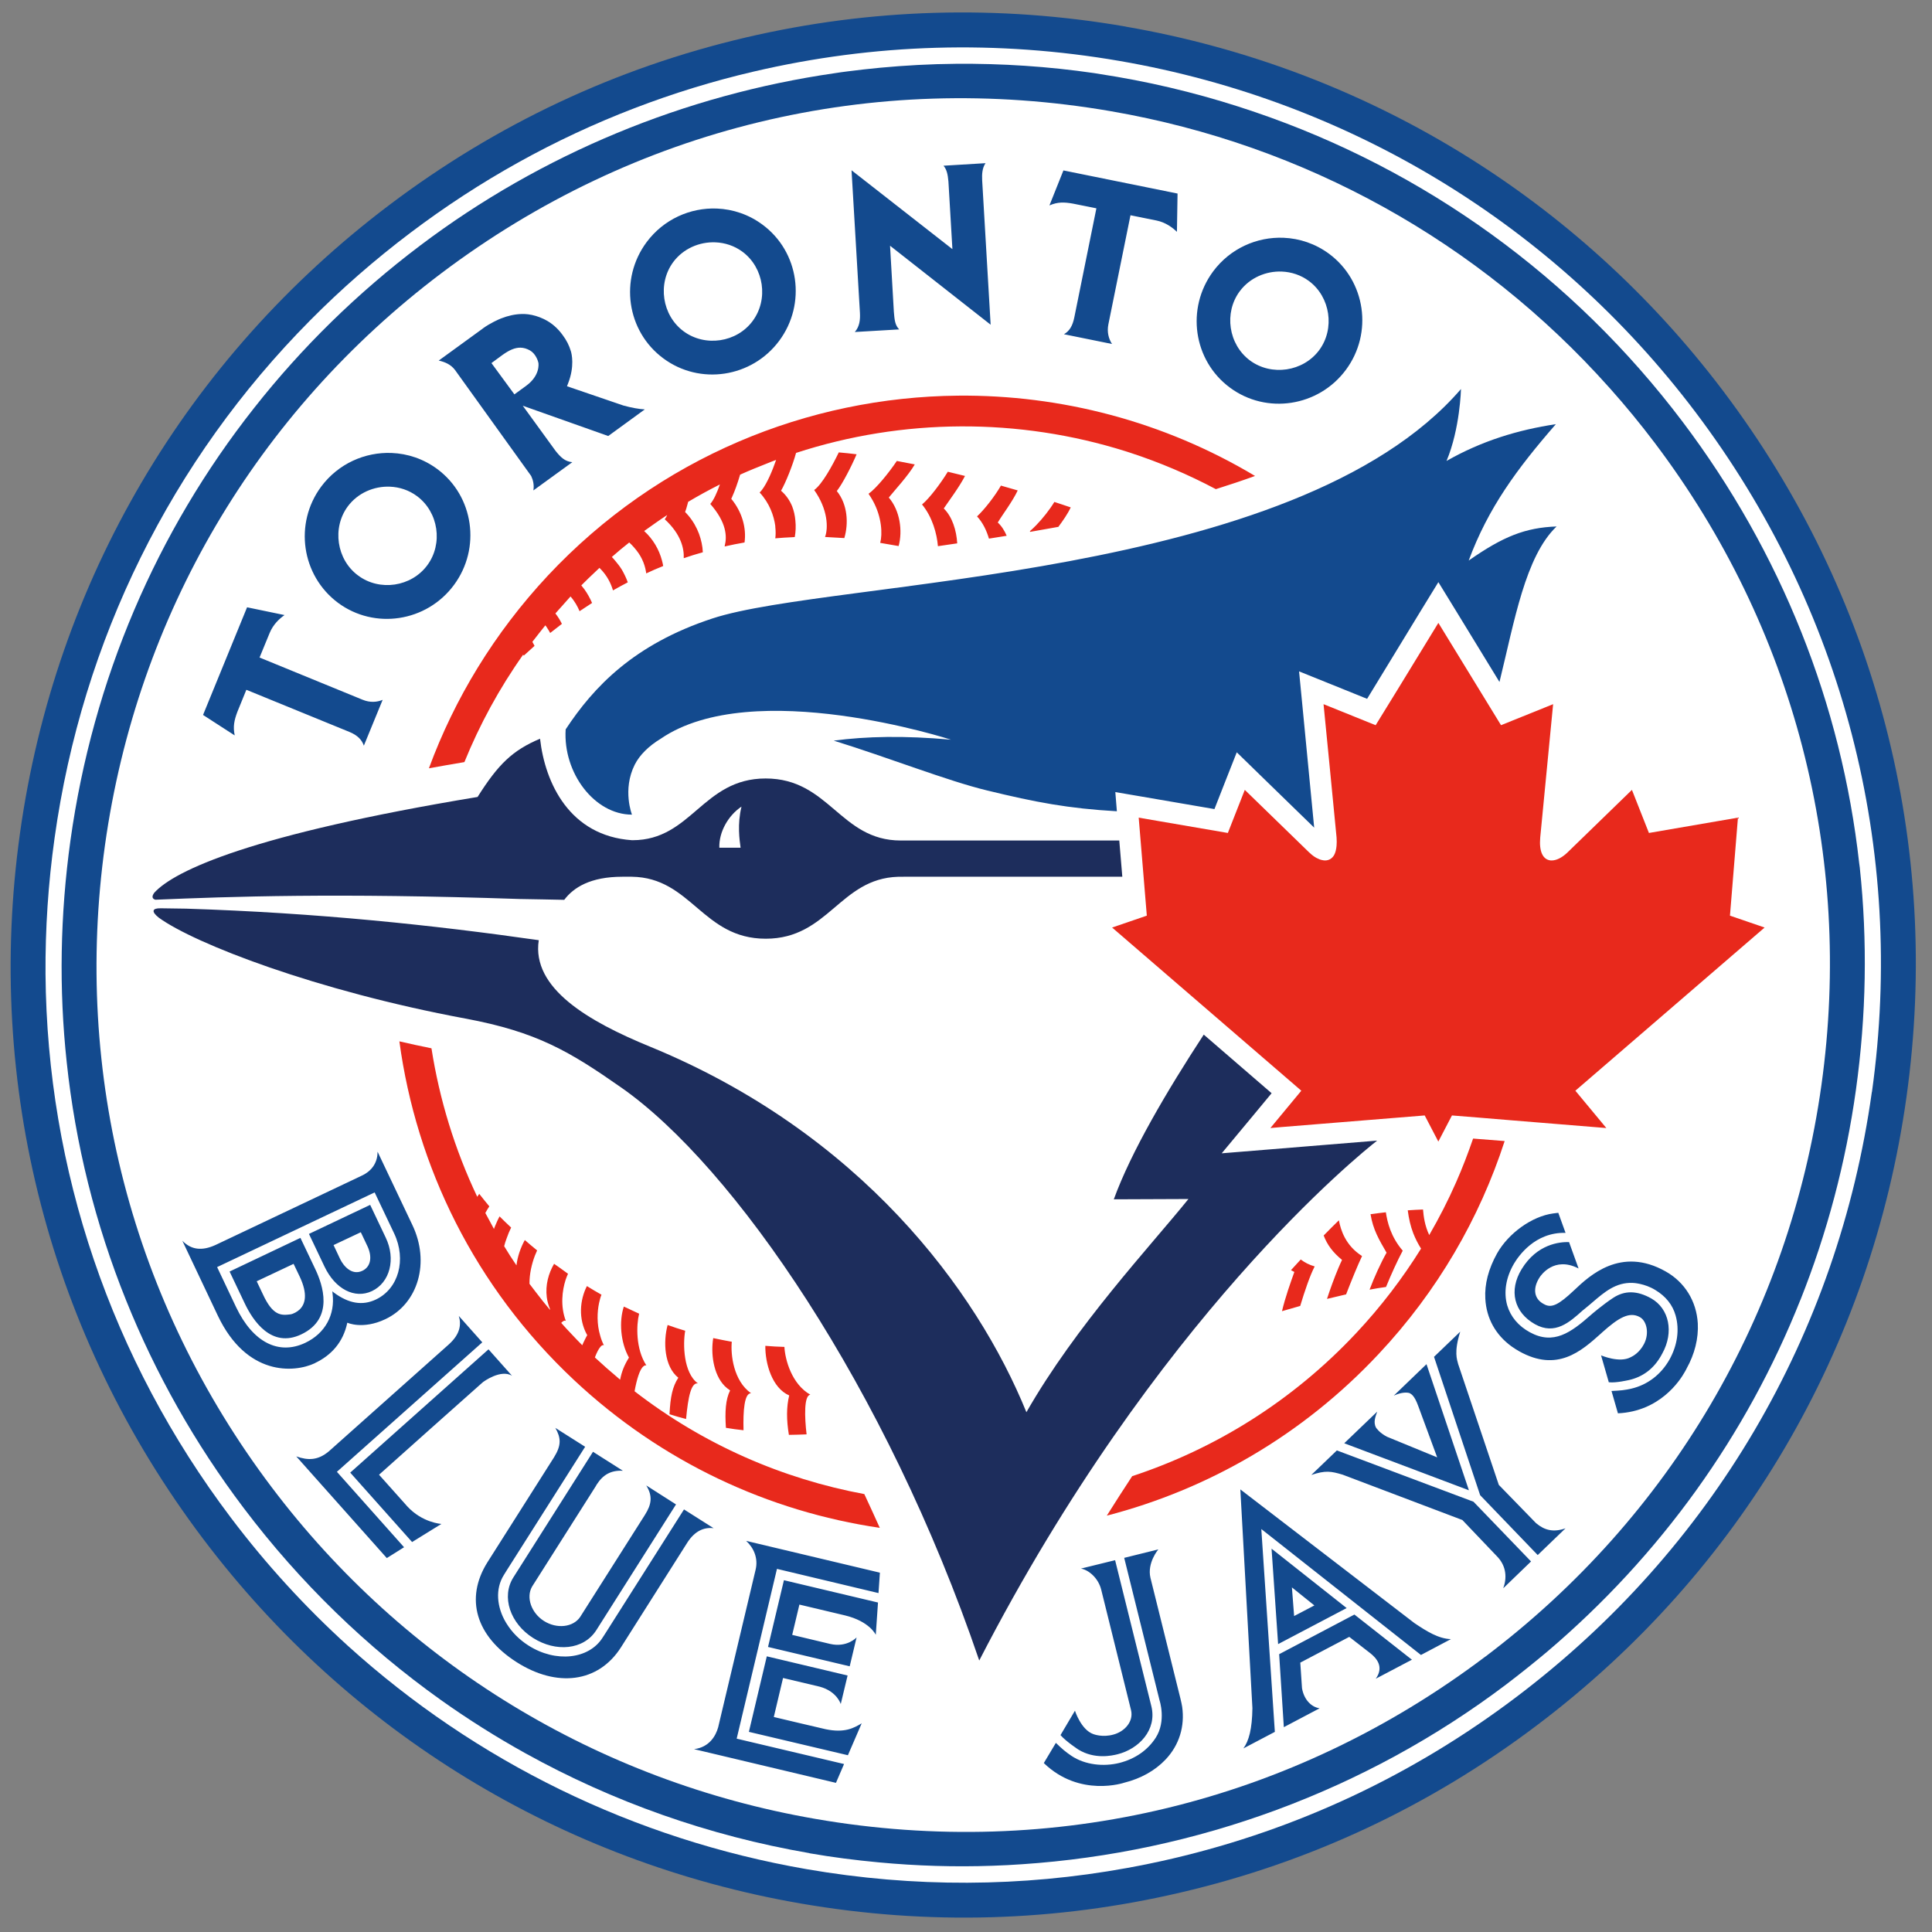 <svg width="198" height="198" viewBox="0 0 198 198" fill="none" xmlns="http://www.w3.org/2000/svg">
<rect x="0" y="0" width="198" height="198" fill="#808080" stroke="none"/>
<path d="M115.375 2.723C102.348 0.472 89.239 0.846 76.425 3.843C63.16 6.947 50.879 12.718 39.913 20.998C19.107 36.706 5.656 59.571 2.048 85.395C-1.563 111.215 5.108 136.897 20.814 157.705C35.798 177.564 57.551 190.84 82.061 195.079C95.091 197.33 108.188 196.954 121.002 193.951C134.274 190.861 146.561 185.091 157.517 176.811C178.325 161.111 191.778 138.241 195.387 112.411C198.995 86.591 192.321 60.911 176.621 40.101C161.632 20.241 139.879 6.971 115.374 2.731" fill="#134A8E"/>
<path d="M191.835 111.913C188.359 136.788 175.406 158.823 155.363 173.945C144.792 181.927 132.955 187.482 120.175 190.473C118.632 190.833 117.083 191.154 115.535 191.435C104.679 193.416 93.644 193.456 82.667 191.56C64.962 188.49 48.754 180.533 35.658 168.676C31.298 164.718 27.281 160.337 23.672 155.555C11.372 139.272 4.829 119.878 4.665 99.837C4.635 95.208 4.938 90.553 5.593 85.892C8.429 65.569 17.59 47.147 31.789 32.829C34.965 29.623 38.401 26.62 42.063 23.854C49.171 18.483 56.856 14.223 65.016 11.09C68.983 9.569 73.064 8.308 77.243 7.335C89.597 4.446 102.217 4.083 114.765 6.252C138.374 10.331 159.324 23.112 173.768 42.248C188.896 62.295 195.322 87.029 191.845 111.914" fill="white"/>
<path d="M184.519 133.213C187.241 126.37 189.164 119.158 190.206 111.682C191.268 104.047 191.396 96.433 190.604 88.962V88.941C190.58 88.791 190.558 88.632 190.539 88.471C188.722 72.194 182.567 56.649 172.448 43.235C161.221 28.367 145.989 17.398 128.629 11.49C124.054 9.925 119.326 8.708 114.48 7.874C113.7 7.741 112.916 7.613 112.129 7.492C107.416 6.806 102.665 6.497 97.951 6.539C95.36 6.56 92.775 6.702 90.193 6.942C89.088 7.047 87.97 7.174 86.877 7.314C86.425 7.373 85.965 7.431 85.512 7.506C70.225 9.718 55.553 15.733 43.055 25.167C36.613 30.031 30.92 35.617 26.053 41.797C16.029 54.492 9.521 69.672 7.222 86.118C6.158 93.755 6.03 101.379 6.837 108.859C7.726 117.247 9.776 125.456 12.926 133.272C15.944 140.771 19.971 147.929 24.977 154.553C30.745 162.193 37.565 168.796 45.187 174.226C47.966 176.201 50.861 178.028 53.841 179.681C62.81 184.656 72.622 188.136 82.953 189.918V189.929C85.303 190.338 87.664 190.641 90.03 190.861C93.93 191.229 97.841 191.348 101.728 191.21C102.737 191.176 103.735 191.128 104.746 191.055C122.58 189.866 139.929 183.537 154.365 172.627C155.793 171.54 157.193 170.42 158.558 169.275C170.155 159.433 178.996 147.102 184.514 133.212" fill="#134A8E"/>
<path d="M152.212 169.783C132.403 184.739 108.021 190.646 83.555 186.407C61.267 182.553 41.468 170.479 27.835 152.409C13.541 133.474 7.484 110.107 10.758 86.618C14.046 63.12 26.279 42.316 45.208 28.02C65.016 13.074 89.409 7.164 113.873 11.402C133.732 14.834 151.598 24.786 164.898 39.694C164.952 39.751 164.983 39.784 165.012 39.819C166.605 41.604 168.133 43.467 169.592 45.398C183.888 64.325 189.951 87.704 186.67 111.192C183.384 134.688 171.148 155.492 152.22 169.783" fill="white"/>
<path d="M55.346 75.707C52.523 76.902 51.07 78.309 48.945 81.676C25.813 85.504 17.892 89.2 15.804 91.499C15.503 91.918 15.634 92.123 15.923 92.208C23.614 91.885 34.389 91.497 53.251 92.133C54.81 92.154 56.332 92.192 57.825 92.219C58.776 90.962 60.492 89.852 63.781 89.852H64.112H64.745C70.858 89.931 71.984 96.204 78.474 96.204C84.9 96.204 86.066 90.04 92.04 89.856C92.246 89.856 92.446 89.852 92.634 89.852H115.019L114.709 86.139H92.312C86.094 86.139 84.994 79.782 78.465 79.782C72.005 79.782 70.881 86.108 64.824 86.108H64.763C58.386 85.665 55.863 80.272 55.346 75.707ZM16.421 93.087C15.648 93.076 15.438 93.392 16.288 94.057C19.962 96.721 32.416 101.542 47.7 104.387C55.049 105.756 58.4 107.774 63.675 111.461C75.157 119.488 90.81 142.151 100.357 170.176C118.461 135.016 139.493 118.183 141.136 116.895L130.372 117.776L125.206 118.196L128.522 114.21L130.321 112.038L123.366 106.032C119.585 111.813 115.901 118.077 114.149 122.911L121.797 122.88C117.869 127.752 110.294 135.802 105.19 144.73C100.1 132.21 88.162 116.11 66.602 107.26C60.357 104.7 54.456 101.3 55.215 96.355C44.388 94.808 32.518 93.55 19.081 93.123C18.115 93.106 17.223 93.088 16.419 93.084L16.421 93.087Z" fill="#1D2D5C"/>
<path d="M75.992 82.663C74.644 83.568 73.667 85.251 73.721 86.879H75.898C75.793 86.078 75.547 84.499 75.992 82.663Z" fill="white"/>
<path d="M101.001 16.723L96.695 16.983C97.025 17.368 97.132 17.852 97.199 18.6L97.607 25.532L87.269 17.451L88.13 32.062C88.163 32.747 88.111 33.448 87.605 34.025L92.152 33.76C91.717 33.307 91.676 32.794 91.601 31.89V31.861L91.216 25.183L101.525 33.277L100.656 18.465C100.627 17.873 100.656 17.227 101.001 16.723ZM108.984 17.467L107.55 21.053C108.4 20.687 109.055 20.708 109.958 20.867L112.363 21.35L110.101 32.524C109.927 33.381 109.618 33.921 109.039 34.254L113.966 35.254C113.623 34.733 113.43 34.029 113.593 33.231L115.857 22.061L118.521 22.598C119.468 22.792 120.162 23.323 120.617 23.758L120.681 19.836L108.984 17.467ZM73.476 21.373C70.752 21.262 68.016 22.466 66.265 24.82C63.456 28.605 64.22 33.943 67.976 36.724C71.725 39.509 77.055 38.703 79.861 34.92C82.664 31.137 81.9 25.802 78.15 23.027C76.741 21.979 75.11 21.44 73.476 21.373ZM131.544 24.368C128.819 24.257 126.08 25.457 124.325 27.817C121.524 31.602 122.289 36.94 126.04 39.719C129.786 42.505 135.127 41.69 137.931 37.905C140.732 34.135 139.961 28.798 136.218 26.016C134.809 24.973 133.179 24.435 131.544 24.368ZM73.312 24.835C74.293 24.873 75.267 25.189 76.095 25.802C78.3 27.443 78.774 30.687 77.14 32.89C75.508 35.106 72.253 35.586 70.048 33.944C67.847 32.309 67.364 29.063 68.997 26.855C70.024 25.477 71.677 24.771 73.312 24.835ZM131.364 27.831C132.343 27.87 133.316 28.185 134.143 28.798C136.346 30.43 136.829 33.686 135.194 35.888C133.555 38.091 130.309 38.574 128.098 36.94C125.895 35.297 125.418 32.05 127.053 29.851C128.08 28.47 129.732 27.766 131.364 27.831ZM53.46 32.181C52.789 32.197 52.074 32.351 51.354 32.634C51.163 32.705 50.229 33.115 49.495 33.652L49.442 33.697L44.962 36.953C45.533 37.083 46.185 37.314 46.641 37.929V37.931L54.436 48.779C54.63 49.188 54.757 49.7 54.663 50.261L58.653 47.367C57.884 47.298 57.454 46.846 56.954 46.232L53.577 41.582L62.335 44.685L66.081 41.957C65.467 41.924 64.719 41.787 63.883 41.558L58.108 39.584L58.217 39.301C58.913 37.527 58.58 36.232 58.505 35.992C58.333 35.411 58.054 34.857 57.669 34.347C57.163 33.642 56.541 33.101 55.834 32.748L55.732 32.695C55.165 32.43 54.659 32.281 54.113 32.21C53.901 32.185 53.682 32.175 53.459 32.181L53.46 32.181ZM53.333 35.63C53.663 35.634 53.983 35.729 54.309 35.911C54.9 36.241 55.144 36.993 55.177 37.179C55.2 37.309 55.346 38.497 53.927 39.536L52.718 40.417L50.366 37.21L51.495 36.378C52.2 35.87 52.782 35.624 53.333 35.63ZM149.729 39.867C132.723 59.594 85.299 59.349 73.022 63.38C64.961 66.023 60.826 70.411 57.971 74.751C57.689 79.221 60.935 83.488 64.768 83.488C64.768 83.488 63.762 80.951 65.047 78.373C65.551 77.377 66.476 76.46 67.713 75.709C77.178 69.222 97.457 75.806 97.457 75.806C92.685 75.375 88.761 75.461 85.447 75.904C91.065 77.643 97.072 80.02 101.142 81.005C106.16 82.227 109.477 82.855 114.462 83.142L114.304 81.177L117.07 81.648L124.462 82.918L125.548 80.146L126.749 77.099L129.095 79.384C129.147 79.434 132.781 82.97 134.683 84.82C134.349 81.338 133.491 72.476 133.482 72.381L133.134 68.805L136.466 70.148L140.107 71.619L145.552 62.691L147.411 59.66L149.271 62.691L153.673 69.891C155.211 63.644 156.313 57.029 159.525 53.955C156.303 54.074 154.039 54.987 150.519 57.447C152.515 52.053 155.464 48.049 159.452 43.47C155.575 44.059 151.879 45.17 148.247 47.239C149.634 43.943 149.728 39.866 149.728 39.866L149.729 39.867ZM40.139 46.422C37.413 46.312 34.67 47.513 32.914 49.873C30.115 53.654 30.892 58.979 34.637 61.775C38.388 64.557 43.715 63.739 46.518 59.96C49.321 56.177 48.558 50.846 44.813 48.069C43.405 47.026 41.775 46.487 40.139 46.422ZM39.959 49.877C40.939 49.915 41.91 50.231 42.735 50.845C44.949 52.487 45.421 55.73 43.789 57.931C42.154 60.144 38.903 60.629 36.701 58.98C34.494 57.354 34.013 54.099 35.645 51.894C36.672 50.518 38.326 49.812 39.959 49.877ZM25.321 62.238L20.809 73.271L24.055 75.369C23.863 74.462 24.003 73.821 24.325 72.957L25.247 70.693L35.804 75.009C36.657 75.356 37.087 75.831 37.29 76.419L39.216 71.724C38.637 71.968 37.914 72.023 37.159 71.712L26.6 67.386L27.635 64.871C27.998 63.981 28.654 63.391 29.161 63.035L25.321 62.238ZM38.696 118.033C38.696 119.022 38.236 119.971 36.999 120.523L22.087 127.591C20.691 128.228 19.588 128.088 18.686 127.156L22.327 134.843C25.268 141.019 30.116 140.721 32.282 139.701V139.691C33.95 138.904 35.171 137.563 35.593 135.556C35.593 135.556 37.171 136.293 39.483 135.2H39.493V135.196C42.875 133.588 44.09 129.346 42.251 125.521L38.696 118.033ZM38.395 122.203L40.397 126.413C41.671 129.109 40.844 132.077 38.526 133.179C37.15 133.835 35.742 133.599 34.22 132.472L34.056 132.339L34.079 132.544C34.369 134.724 33.328 136.65 31.288 137.618C28.554 138.917 25.907 137.553 24.194 133.958L22.251 129.857L38.395 122.203ZM37.937 123.48L31.663 126.457L33.251 129.794C34.35 132.115 36.356 133.148 38.116 132.318C39.967 131.442 40.587 129.023 39.524 126.822L37.937 123.48ZM159.686 124.296L159.175 124.359C157.014 124.648 154.604 126.37 153.427 128.453C152.545 130.04 152.135 131.602 152.222 133.095C152.331 135.103 153.266 136.799 154.931 138.001C155.165 138.163 155.412 138.327 155.681 138.478C159.59 140.677 162.063 138.464 164.05 136.685L164.21 136.537C165.83 135.091 166.973 134.368 168.067 134.988C168.742 135.362 169.064 136.616 168.489 137.732C168.016 138.646 167.325 138.999 167.108 139.099C165.964 139.709 164.137 138.917 164.114 138.917L164.081 138.894L164.878 141.662H164.911C165.638 141.742 166.886 141.441 166.903 141.441H166.911C168.365 141.119 169.492 140.269 170.253 138.906C170.286 138.852 170.31 138.798 170.331 138.759L170.37 138.691C171.557 136.534 171.074 134.122 169.232 133.072C167.782 132.253 166.506 132.231 165.316 133.017C164.294 133.686 163.046 134.748 163.036 134.767C160.981 136.575 159.216 137.865 156.784 136.535C155.615 135.898 154.809 134.942 154.464 133.773C154.09 132.44 154.325 130.926 155.165 129.497C155.614 128.742 157.298 126.274 160.425 126.349H160.444L159.706 124.306V124.296L159.686 124.296ZM36.977 126.285L37.654 127.712C38.16 128.784 38.023 129.818 37.137 130.238C36.042 130.754 35.193 129.723 34.859 129.035L34.184 127.601L36.977 126.285ZM30.789 126.863L23.529 130.312L25.066 133.544C25.923 135.362 27.822 138.207 30.875 136.753C34.313 135.125 33.036 131.6 32.328 130.099L30.789 126.863ZM160.779 127.293C159.847 127.272 157.525 127.483 155.947 130.064C154.601 132.264 155.165 134.499 157.31 135.711C159.352 136.857 160.858 135.507 162.191 134.308L162.263 134.252L162.865 133.756C162.982 133.66 163.09 133.564 163.201 133.469C164.434 132.414 165.592 131.417 167.303 131.476C167.431 131.476 168.568 131.545 169.633 132.199C170.716 132.847 171.423 133.735 171.724 134.818C172.135 136.27 171.909 137.871 171.096 139.334C170.223 140.872 168.844 141.923 167.205 142.31C166.505 142.471 166.1 142.51 165.174 142.553H165.154L165.812 144.842H165.832C170.087 144.638 172.156 141.525 172.682 140.57C172.791 140.386 172.844 140.265 172.844 140.265C173.684 138.764 174.078 137.159 173.998 135.625C173.864 133.351 172.663 131.401 170.697 130.299C166.107 127.71 162.889 130.75 161.342 132.213L161.275 132.275C159.768 133.694 159.053 134.048 158.342 133.711C158.183 133.636 158.097 133.577 157.976 133.498C157.196 132.948 157.104 131.963 157.785 130.91C157.931 130.682 159.276 128.74 161.738 129.978L161.779 129.998L160.803 127.293L160.779 127.293ZM30.089 129.525L30.724 130.851C31.562 132.638 31.283 133.647 30.712 134.199C30.49 134.412 30.069 134.67 29.735 134.705C28.834 134.812 27.97 134.878 26.942 132.644L26.308 131.31L30.089 129.525ZM47.021 134.865C47.301 135.774 47.126 136.739 46.052 137.73C46.052 137.734 46.012 137.774 45.931 137.84C45.904 137.87 34.979 147.605 33.701 148.74C32.583 149.673 31.585 149.687 30.361 149.257L39.642 159.679L41.41 158.568L34.527 150.837L49.427 137.569L47.021 134.865ZM149.651 136.476L146.965 139.054L151.692 153.234L157.588 159.365L157.608 159.354L160.44 156.629C159.217 157.058 158.305 156.842 157.434 156.109H157.43L153.604 152.176L149.436 139.787C149.327 139.334 148.988 138.578 149.651 136.476ZM50.061 138.289L35.893 150.92L42.233 158.035L45.237 156.178C45.237 156.178 43.282 156.075 41.706 154.344L41.639 154.265C41.639 154.265 39.889 152.3 38.846 151.137C40.263 149.867 48.118 142.855 49.424 141.707C49.428 141.707 49.428 141.707 49.438 141.697C49.463 141.678 49.491 141.651 49.526 141.623C49.526 141.623 51.321 140.288 52.475 140.996L50.08 138.304L50.061 138.289ZM146.194 139.806L142.842 143.031C143.692 142.644 144.216 142.702 144.452 142.769C144.622 142.867 144.948 142.986 145.354 144.113L147.288 149.355L142.153 147.248C141.353 146.839 141.026 146.318 141.026 146.318C140.706 145.747 140.984 145.134 141.141 144.672L137.836 147.842L137.768 147.914L150.541 152.73L146.194 139.806ZM56.915 146.338C57.496 147.367 57.549 148.109 56.776 149.355C56.767 149.357 49.944 160.125 49.944 160.125C47.636 163.822 48.762 167.673 52.942 170.342C57.036 172.956 61.308 172.492 63.649 168.811L70.47 158.045C71.214 156.916 72.129 156.496 73.134 156.615L70.099 154.693L62.063 167.359C61.95 167.532 61.757 167.832 61.757 167.832C60.353 170.058 56.949 170.416 54.167 168.645C53.206 168.037 52.448 167.254 51.921 166.397C51.9 166.364 51.876 166.341 51.862 166.305C50.9 164.704 50.74 162.835 51.639 161.41C51.639 161.41 51.702 161.302 51.931 160.939L59.968 148.271L56.915 146.338ZM137.009 148.646L134.388 151.16C135.849 150.675 136.397 150.774 137.601 151.131L149.869 155.777L153.365 159.445C154.46 160.526 154.415 161.818 154.06 162.773L156.908 160.025L151.011 153.904L137.009 148.646ZM60.773 148.785L52.617 161.652C51.351 163.642 52.285 166.379 54.629 167.863C56.968 169.345 59.805 169.095 61.105 167.08L69.281 154.18L66.23 152.234C66.907 153.331 66.778 154.178 66.089 155.262C66.089 155.262 61.75 162.106 59.451 165.723C58.73 166.773 57.067 166.961 55.746 166.125C54.436 165.295 53.896 163.694 54.531 162.598C55.269 161.428 61.008 152.375 61.039 152.34C61.115 152.205 61.156 152.138 61.156 152.138C61.792 151.149 62.597 150.665 63.836 150.73L60.773 148.785ZM127.115 152.638L128.353 175.054C128.324 177.188 127.995 178.409 127.429 179.185L130.652 177.49L129.265 156.703L145.626 169.609L148.699 167.984C147.433 167.949 146.22 167.189 144.953 166.339L127.113 152.639L127.115 152.638ZM76.469 157.916C77.244 158.627 77.714 159.68 77.444 160.847C73.588 177.07 73.621 176.929 73.6 177.023C73.362 177.884 72.698 179.072 71.129 179.26L85.672 182.715L86.502 180.785L75.498 178.185L79.627 160.785L90.033 163.266L90.176 161.174L76.469 157.916ZM130.315 158.715L130.987 168.496L138.012 164.802L130.315 158.715ZM118.711 158.789L115.213 159.656L118.834 174.252C118.834 174.252 119.552 176.372 118.438 178.1C117.64 179.325 116.396 180.25 114.699 180.678C113.115 181.067 111.218 180.891 109.803 179.945C109.18 179.52 108.876 179.26 108.211 178.617L106.975 180.686C110.668 184.258 115.225 182.697 115.225 182.697C116.912 182.277 118.375 181.461 119.447 180.33C120.872 178.833 121.434 176.899 121.154 174.922C121.154 174.882 121.032 174.276 120.984 174.107L117.9 161.687C117.548 160.159 118.711 158.789 118.711 158.789ZM114.281 159.894L110.779 160.756C111.539 160.88 112.562 161.697 112.863 162.941L115.914 175.265C116.192 176.419 115.27 177.447 114.129 177.761C112.988 178.087 112.087 177.73 112.059 177.722C110.791 177.287 110.166 175.32 110.166 175.32L108.685 177.822C109.265 178.487 110.517 179.304 110.517 179.304C112.191 180.33 113.967 179.925 114.523 179.787C116.709 179.246 118.59 177.296 117.998 174.867C117.998 174.846 114.281 159.894 114.281 159.894ZM80.34 161.947L78.711 168.787L87.081 170.771L87.787 167.81C87.787 167.81 86.814 168.881 85.069 168.476L81.188 167.55L81.926 164.445L86.598 165.554C89.142 166.17 89.754 167.541 89.754 167.541L89.981 164.234L80.34 161.947ZM132.401 162.683L134.702 164.533L132.628 165.619L132.401 162.683ZM138.806 165.466L131.093 169.529L131.573 177.007L131.642 176.972L135.239 175.074C134.392 174.949 133.64 174.195 133.436 173.019L133.259 170.394L138.278 167.754L140.47 169.457C141.024 169.911 141.887 170.798 140.995 172.043L144.63 170.13L144.704 170.099L138.806 165.466ZM78.585 169.748L76.749 177.488L86.897 179.884L88.309 176.615C87.492 177.1 86.569 177.625 84.608 177.216C84.567 177.216 79.303 175.966 79.303 175.966L80.25 171.968L83.975 172.851L84.031 172.865C85.78 173.344 86.164 174.638 86.164 174.638L86.865 171.713L78.585 169.748Z" fill="#134A8E"/>
<path d="M98.181 40.548C82.802 40.691 67.504 46.876 56.158 58.98C50.646 64.882 46.578 71.618 43.957 78.738C45.146 78.525 46.355 78.308 47.594 78.103C49.153 74.27 51.154 70.569 53.621 67.085C53.621 67.098 53.631 67.114 53.631 67.124C53.643 67.143 53.665 67.165 53.678 67.19C53.774 67.104 53.873 67.015 53.975 66.923C54.249 66.683 54.515 66.436 54.783 66.192C54.759 66.146 54.732 66.094 54.705 66.042C54.654 65.956 54.613 65.867 54.559 65.78C55 65.215 55.438 64.641 55.889 64.087C55.975 64.189 56.039 64.29 56.104 64.395C56.211 64.56 56.306 64.721 56.385 64.87C56.78 64.558 57.189 64.245 57.586 63.937C57.406 63.561 57.181 63.204 56.92 62.87C57.137 62.613 57.374 62.365 57.6 62.106C57.888 61.788 58.17 61.454 58.459 61.14H58.465C58.473 61.14 58.473 61.14 58.473 61.132C58.916 61.644 59.205 62.176 59.395 62.638C59.752 62.402 60.105 62.163 60.459 61.938C60.534 61.887 60.6 61.84 60.678 61.796C60.473 61.317 60.215 60.852 59.905 60.411C59.792 60.271 59.688 60.125 59.575 59.993C60.064 59.5 60.557 59.023 61.061 58.554C61.191 58.439 61.306 58.317 61.436 58.198C62.234 58.978 62.618 59.818 62.821 60.507C63.318 60.219 63.823 59.951 64.338 59.679C64.185 59.249 63.984 58.831 63.747 58.411C63.551 58.093 63.328 57.794 63.077 57.501C62.96 57.361 62.834 57.211 62.704 57.081C63.285 56.565 63.885 56.07 64.487 55.596C64.679 55.771 64.839 55.94 64.991 56.116C65.338 56.513 65.606 56.908 65.786 57.286C66.012 57.748 66.131 58.178 66.196 58.554C66.204 58.627 66.218 58.694 66.227 58.768C66.248 58.747 66.272 58.743 66.292 58.735C66.817 58.484 67.356 58.253 67.901 58.036C67.926 58.026 67.946 58.012 67.967 58.001C67.935 57.815 67.894 57.628 67.84 57.432C67.551 56.342 66.939 55.257 66.022 54.427V54.417C66.402 54.146 66.777 53.879 67.159 53.61C67.558 53.324 67.967 53.054 68.377 52.782C68.301 52.947 68.216 53.104 68.129 53.219C69.817 54.769 70.117 56.245 70.073 57.206C70.717 56.985 71.363 56.781 72.03 56.598C72.005 55.973 71.864 55.331 71.639 54.708C71.396 54.062 71.043 53.428 70.567 52.86C70.46 52.732 70.342 52.602 70.213 52.473C70.286 52.28 70.373 52.02 70.45 51.71C70.471 51.618 70.505 51.53 70.526 51.428C71.588 50.798 72.675 50.203 73.778 49.649C73.479 50.506 73.135 51.267 72.792 51.645C74.466 53.547 74.51 54.975 74.284 55.897L74.266 55.973V56.003C74.943 55.847 75.617 55.715 76.303 55.596C76.508 54.158 76.081 52.495 74.942 51.12C74.963 51.087 74.976 51.043 74.997 51.007C75.02 50.968 75.028 50.935 75.047 50.889C75.295 50.347 75.601 49.497 75.85 48.645C76.769 48.229 77.703 47.853 78.627 47.489C78.927 47.366 79.239 47.241 79.54 47.134C79.152 48.261 78.616 49.527 78.079 50.218C78.004 50.313 77.925 50.406 77.852 50.475C78.863 51.561 79.314 52.86 79.454 53.901V53.974V53.981C79.509 54.459 79.498 54.872 79.454 55.171C80.046 55.113 80.655 55.084 81.27 55.052C81.332 55.046 81.391 55.045 81.452 55.038C81.548 54.513 81.574 53.933 81.514 53.352C81.474 52.86 81.366 52.363 81.186 51.894C80.935 51.286 80.559 50.733 80.044 50.292C80.506 49.498 81.245 47.671 81.583 46.417C92.52 42.85 104.388 42.786 115.401 46.261C115.451 46.284 115.497 46.285 115.549 46.309C115.645 46.344 115.744 46.374 115.84 46.403C118.837 47.381 121.774 48.628 124.606 50.13C125.969 49.698 127.302 49.26 128.623 48.778C119.263 43.179 108.702 40.45 98.18 40.548L98.181 40.548ZM85.962 46.364C85.297 47.737 84.244 49.652 83.441 50.218C84.846 52.193 84.899 54.114 84.554 55.032C85.202 55.061 85.854 55.099 86.531 55.145C86.974 53.646 86.877 51.7 85.759 50.323C86.327 49.616 87.271 47.777 87.789 46.557C87.175 46.479 86.563 46.414 85.962 46.364ZM91.912 47.241C91.099 48.445 89.817 50.037 89.013 50.606C89.174 50.842 89.322 51.078 89.457 51.321C90.377 52.997 90.452 54.729 90.207 55.636C90.839 55.741 91.472 55.849 92.095 55.962C92.515 54.418 92.248 52.345 91.088 50.991C91.657 50.28 93.086 48.741 93.75 47.595C93.149 47.48 92.525 47.364 91.912 47.241ZM97.136 48.347C96.411 49.53 95.264 51.065 94.494 51.7C95.564 52.998 96.017 54.71 96.123 55.975C96.769 55.88 97.436 55.784 98.101 55.686C98.022 54.365 97.604 52.977 96.722 52.108C97.23 51.355 98.315 49.915 98.898 48.778C98.315 48.636 97.734 48.496 97.136 48.347ZM102.58 49.767C101.951 50.861 100.884 52.225 100.132 52.923C100.732 53.567 101.106 54.372 101.353 55.2C101.959 55.1 102.562 55.007 103.169 54.909C102.947 54.384 102.645 53.901 102.257 53.55C102.719 52.765 103.763 51.409 104.3 50.261C103.729 50.099 103.159 49.926 102.58 49.767ZM108.056 51.442C107.585 52.219 106.874 53.125 106.199 53.819C105.976 54.051 105.746 54.266 105.545 54.44C105.545 54.463 105.574 54.484 105.588 54.505C106.544 54.338 107.508 54.171 108.466 53.995C108.925 53.372 109.419 52.676 109.732 52.001C109.184 51.809 108.616 51.628 108.056 51.442ZM147.41 63.837L143.131 70.833L140.982 74.322L135.643 72.167C135.662 72.196 136.816 84.238 136.977 85.827C137 86.14 136.998 86.42 136.977 86.669C136.942 87.074 136.857 87.396 136.725 87.632C136.51 88.004 136.177 88.183 135.791 88.183C135.707 88.183 135.612 88.169 135.526 88.15C135.322 88.117 135.125 88.031 134.918 87.925C134.684 87.795 134.461 87.634 134.246 87.425C134.214 87.404 134.191 87.376 134.151 87.343C133.096 86.323 127.572 80.95 127.572 80.95L125.836 85.366L116.699 83.796L117.531 93.839L115.49 94.54L113.973 95.058L133.364 111.781L130.194 115.607L131.299 115.509L146.01 114.316L147.407 116.994L147.854 116.136L148.803 114.316L151.635 114.544L154.848 114.81L164.626 115.607L161.45 111.781L180.845 95.058L179.062 94.446L177.29 93.839H177.294L178.113 83.796L168.99 85.366L167.247 80.95C167.247 80.95 161.716 86.323 160.663 87.343C160.635 87.376 160.602 87.404 160.577 87.425C160.067 87.9 159.506 88.183 159.023 88.183C158.927 88.183 158.838 88.18 158.751 88.15C158.13 87.998 157.72 87.279 157.849 85.827C157.87 85.551 157.932 84.955 158.009 84.183C158.371 80.446 159.171 72.196 159.171 72.167L153.831 74.321L147.411 63.837L147.41 63.837ZM40.93 106.722C42.664 119.548 48.657 131.9 58.836 141.441C67.848 149.884 78.821 154.913 90.164 156.58C89.656 155.437 89.121 154.291 88.58 153.121C80.216 151.566 72.116 148.064 65.033 142.582C65.26 141.349 65.562 140.34 65.936 140.035C66.033 139.941 66.133 139.915 66.24 139.93C65.136 138.233 65.21 135.801 65.5 134.633C65.371 134.576 65.25 134.515 65.135 134.463C64.728 134.275 64.329 134.092 63.934 133.904C63.433 135.402 63.587 137.576 64.459 139.131C63.96 139.936 63.706 140.605 63.553 141.397C63.374 141.241 63.198 141.087 63.027 140.942C62.446 140.457 61.884 139.961 61.33 139.446C61.221 139.348 61.105 139.25 60.998 139.147C60.988 139.143 60.988 139.143 60.988 139.131C60.977 139.123 60.969 139.123 60.967 139.113C61.147 138.642 61.351 138.229 61.547 138.016C61.564 137.993 61.588 137.98 61.609 137.953C61.625 137.94 61.643 137.918 61.664 137.906C61.672 137.9 61.68 137.896 61.695 137.887C61.718 137.873 61.75 137.867 61.773 137.856C61.812 137.846 61.856 137.854 61.889 137.866C61.726 137.544 61.6 137.219 61.512 136.885C61.151 135.685 61.203 134.464 61.392 133.549C61.462 133.216 61.547 132.916 61.642 132.688C61.133 132.398 60.632 132.106 60.148 131.803C59.428 133.222 59.24 135.163 60.182 136.836C60.105 136.961 60.032 137.103 59.963 137.245C59.946 137.277 59.924 137.308 59.914 137.348C59.826 137.509 59.751 137.68 59.674 137.866C59.302 137.49 58.935 137.113 58.58 136.731C58.214 136.353 57.863 135.966 57.517 135.577C57.552 135.534 57.59 135.502 57.627 135.469C57.713 135.396 57.796 135.352 57.871 135.344C57.911 135.344 57.944 135.351 57.988 135.373C57.411 133.849 57.616 132.257 57.967 131.161C58.043 130.936 58.13 130.718 58.213 130.54C57.893 130.313 57.58 130.08 57.26 129.852C57.104 129.737 56.938 129.627 56.785 129.52C56.216 130.496 55.878 131.699 56.037 132.946C56.091 133.366 56.208 133.776 56.379 134.19V134.194C56.375 134.194 56.367 134.204 56.367 134.206C56.359 134.216 56.359 134.216 56.355 134.227C55.861 133.638 55.376 133.032 54.918 132.428C54.701 132.15 54.478 131.862 54.264 131.573C54.254 130.534 54.502 129.52 54.818 128.684C54.893 128.498 54.97 128.314 55.047 128.147C54.617 127.802 54.199 127.443 53.785 127.083C53.359 127.863 53.037 128.76 52.93 129.68C52.489 129.038 52.069 128.381 51.67 127.715C51.735 127.443 51.822 127.177 51.92 126.92C52.058 126.522 52.212 126.147 52.383 125.805C51.974 125.428 51.587 125.046 51.199 124.663C51.017 124.989 50.866 125.341 50.719 125.696C50.686 125.782 50.65 125.86 50.621 125.946C50.477 125.693 50.351 125.439 50.211 125.182C50.05 124.895 49.892 124.599 49.74 124.311C49.872 124.066 50.01 123.839 50.148 123.633C49.794 123.204 49.453 122.786 49.117 122.354C49.087 122.39 49.052 122.429 49.029 122.471C48.987 122.538 48.947 122.59 48.912 122.655C46.6 117.79 45.036 112.665 44.219 107.436C43.103 107.212 42.006 106.97 40.93 106.722ZM150.97 116.685C150.449 118.196 149.878 119.691 149.224 121.173C148.419 123.01 147.494 124.81 146.474 126.574C146.022 125.621 145.897 124.678 145.837 123.955C145.324 123.974 144.798 124.002 144.273 124.039C144.38 124.879 144.554 125.654 144.835 126.383C145.046 126.919 145.306 127.443 145.636 127.963C143.746 131 141.534 133.906 138.99 136.619C132.448 143.602 124.518 148.489 116.031 151.285C115.172 152.594 114.304 153.94 113.431 155.33C123.752 152.655 133.463 147.127 141.288 138.766C147.345 132.312 151.637 124.838 154.204 116.94L150.97 116.685ZM142.029 124.24C141.511 124.297 140.984 124.362 140.459 124.437C140.715 126.017 141.328 127.048 142.101 128.381C141.503 129.431 140.811 130.969 140.359 132.17C140.93 132.064 141.488 131.969 142.046 131.894C142.564 130.617 143.219 129.186 143.757 128.174C142.521 126.735 142.178 125.229 142.029 124.24ZM137.214 125.062C136.731 125.53 136.212 126.049 135.656 126.619C136.022 127.585 136.609 128.361 137.537 129.121C137.422 129.357 137.298 129.644 137.162 129.959C136.77 130.894 136.322 132.106 135.997 133.117C136.653 132.956 137.31 132.804 137.954 132.654C138.503 131.231 139.158 129.627 139.589 128.726C137.889 127.645 137.406 126.057 137.214 125.062ZM133.306 129.078C132.984 129.423 132.651 129.796 132.304 130.173C132.415 130.239 132.533 130.301 132.652 130.355C132.245 131.492 131.727 132.933 131.384 134.375C131.996 134.202 132.626 134.02 133.251 133.839C133.7 132.346 134.262 130.69 134.734 129.789C134.166 129.628 133.701 129.381 133.306 129.078ZM68.421 135.791C67.961 137.491 68.058 140.037 69.517 141.195C68.915 142.123 68.703 143.15 68.615 144.937C69.174 145.115 69.74 145.28 70.312 145.425C70.526 143.103 70.84 141.668 71.527 141.777C70.035 140.701 69.978 137.748 70.222 136.381C69.612 136.2 69.016 136.007 68.421 135.791ZM73.095 137.134C72.836 138.661 73.089 140.844 74.267 142.045C74.438 142.215 74.624 142.364 74.825 142.496C74.363 143.42 74.283 144.687 74.396 146.33C74.986 146.428 75.598 146.517 76.2 146.578C76.147 144.568 76.285 142.768 76.972 142.787C75.158 141.508 74.869 138.8 74.997 137.509C74.355 137.393 73.716 137.267 73.095 137.134ZM78.435 137.927C78.41 139.713 79.118 142.248 80.882 143.011C80.593 144.179 80.594 145.515 80.849 147.052C81.453 147.041 82.052 147.029 82.663 147C82.451 145.224 82.387 143 83.05 142.935C81.138 141.86 80.459 139.339 80.39 138.037C79.734 138.016 79.079 137.985 78.435 137.927Z" fill="#E8291C"/>
</svg>
